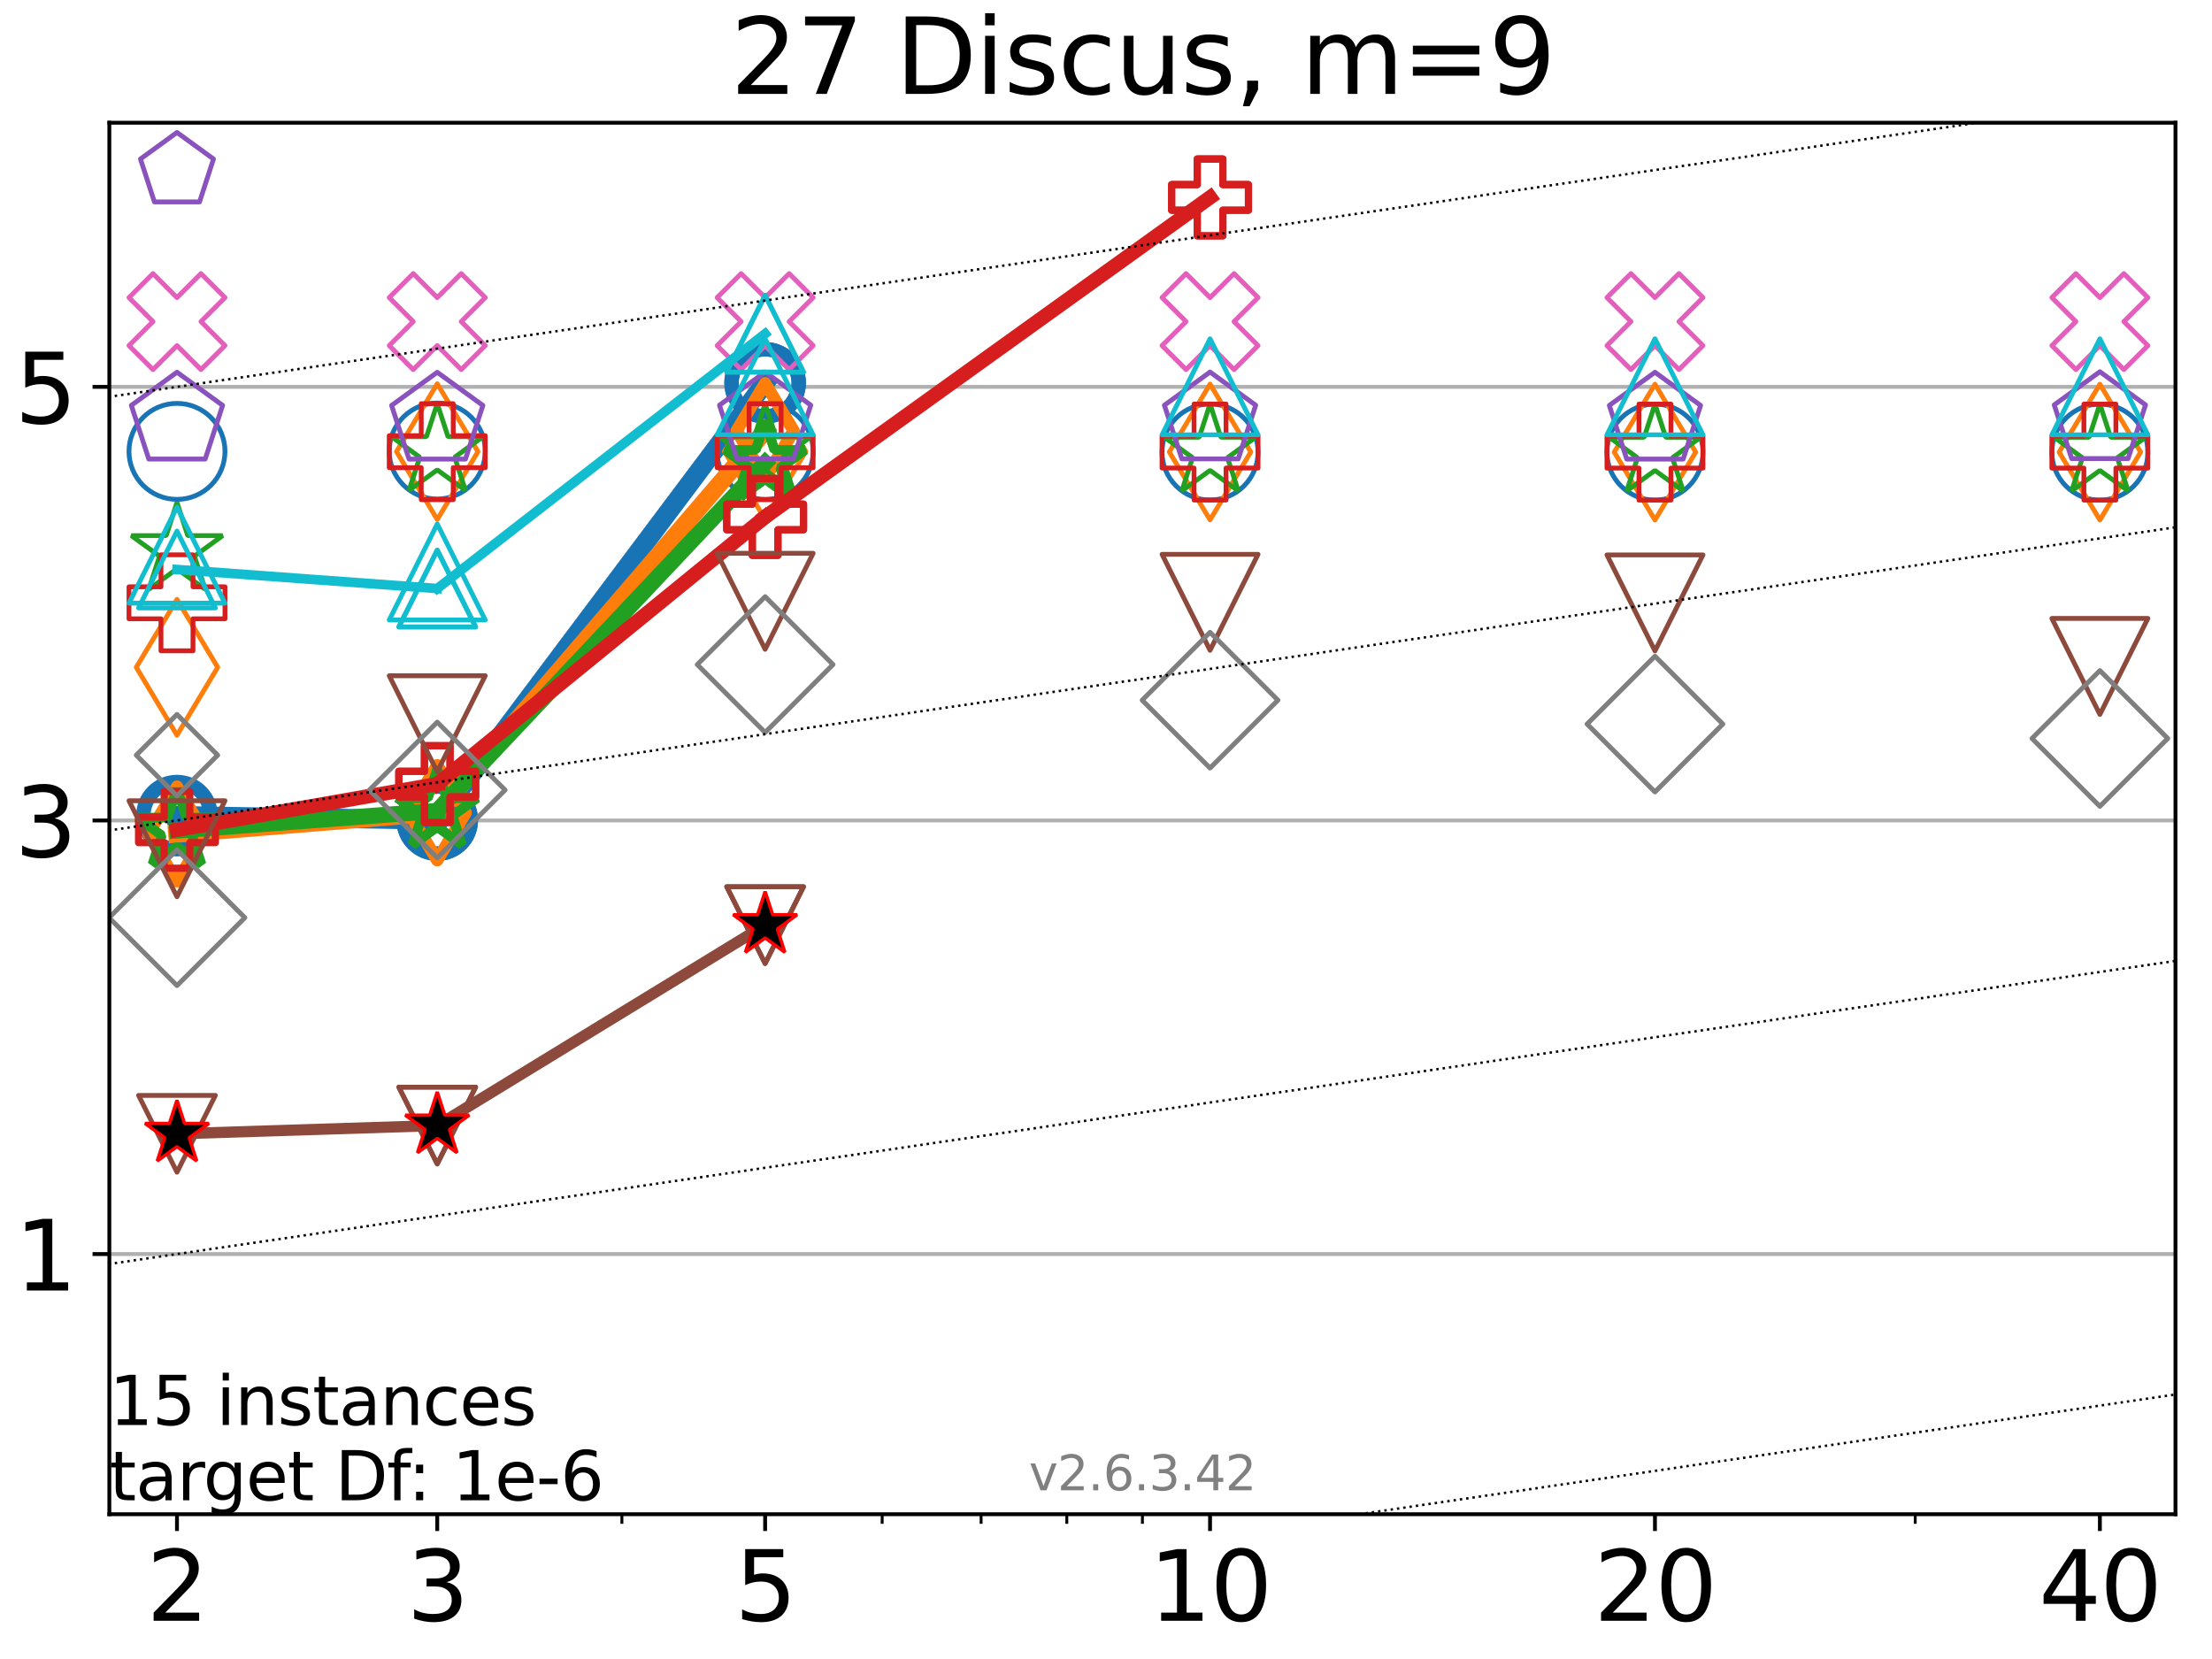 <?xml version="1.0" encoding="utf-8" standalone="no"?>
<!DOCTYPE svg PUBLIC "-//W3C//DTD SVG 1.1//EN"
  "http://www.w3.org/Graphics/SVG/1.1/DTD/svg11.dtd">
<svg xmlns:xlink="http://www.w3.org/1999/xlink" width="460.8pt" height="345.6pt" viewBox="0 0 460.8 345.6" xmlns="http://www.w3.org/2000/svg" version="1.1">
 <defs>
  <style type="text/css">*{stroke-linejoin: round; stroke-linecap: butt}</style>
 </defs>
 <g id="figure_1">
  <g id="patch_1">
   <path d="M 0 345.6 
L 460.8 345.6 
L 460.8 0 
L 0 0 
z
" style="fill: #ffffff"/>
  </g>
  <g id="axes_1">
   <g id="patch_2">
    <path d="M 22.78 315.44 
L 453.192 315.44 
L 453.192 25.56 
L 22.78 25.56 
z
" style="fill: #ffffff"/>
   </g>
   <g id="matplotlib.axis_1">
    <g id="xtick_1">
     <g id="line2d_1">
      <defs>
       <path id="m6f560fe3b2" d="M 0 0 
L 0 3.5 
" style="stroke: #000000; stroke-width: 0.8"/>
      </defs>
      <g>
       <use xlink:href="#m6f560fe3b2" x="36.868" y="315.44" style="stroke: #000000; stroke-width: 0.8"/>
      </g>
     </g>
     <g id="text_1">
      <!-- 2 -->
      <g transform="translate(30.506 337.637)scale(0.2 -0.2)">
       <defs>
        <path id="DejaVuSans-32" d="M 1228 531 
L 3431 531 
L 3431 0 
L 469 0 
L 469 531 
Q 828 903 1448 1529 
Q 2069 2156 2228 2338 
Q 2531 2678 2651 2914 
Q 2772 3150 2772 3378 
Q 2772 3750 2511 3984 
Q 2250 4219 1831 4219 
Q 1534 4219 1204 4116 
Q 875 4013 500 3803 
L 500 4441 
Q 881 4594 1212 4672 
Q 1544 4750 1819 4750 
Q 2544 4750 2975 4387 
Q 3406 4025 3406 3419 
Q 3406 3131 3298 2873 
Q 3191 2616 2906 2266 
Q 2828 2175 2409 1742 
Q 1991 1309 1228 531 
z
" transform="scale(0.016)"/>
       </defs>
       <use xlink:href="#DejaVuSans-32"/>
      </g>
     </g>
    </g>
    <g id="xtick_2">
     <g id="line2d_2">
      <g>
       <use xlink:href="#m6f560fe3b2" x="91.085" y="315.44" style="stroke: #000000; stroke-width: 0.8"/>
      </g>
     </g>
     <g id="text_2">
      <!-- 3 -->
      <g transform="translate(84.723 337.637)scale(0.2 -0.2)">
       <defs>
        <path id="DejaVuSans-33" d="M 2597 2516 
Q 3050 2419 3304 2112 
Q 3559 1806 3559 1356 
Q 3559 666 3084 287 
Q 2609 -91 1734 -91 
Q 1441 -91 1130 -33 
Q 819 25 488 141 
L 488 750 
Q 750 597 1062 519 
Q 1375 441 1716 441 
Q 2309 441 2620 675 
Q 2931 909 2931 1356 
Q 2931 1769 2642 2001 
Q 2353 2234 1838 2234 
L 1294 2234 
L 1294 2753 
L 1863 2753 
Q 2328 2753 2575 2939 
Q 2822 3125 2822 3475 
Q 2822 3834 2567 4026 
Q 2313 4219 1838 4219 
Q 1578 4219 1281 4162 
Q 984 4106 628 3988 
L 628 4550 
Q 988 4650 1302 4700 
Q 1616 4750 1894 4750 
Q 2613 4750 3031 4423 
Q 3450 4097 3450 3541 
Q 3450 3153 3228 2886 
Q 3006 2619 2597 2516 
z
" transform="scale(0.016)"/>
       </defs>
       <use xlink:href="#DejaVuSans-33"/>
      </g>
     </g>
    </g>
    <g id="xtick_3">
     <g id="line2d_3">
      <g>
       <use xlink:href="#m6f560fe3b2" x="159.39" y="315.44" style="stroke: #000000; stroke-width: 0.8"/>
      </g>
     </g>
     <g id="text_3">
      <!-- 5 -->
      <g transform="translate(153.028 337.637)scale(0.2 -0.2)">
       <defs>
        <path id="DejaVuSans-35" d="M 691 4666 
L 3169 4666 
L 3169 4134 
L 1269 4134 
L 1269 2991 
Q 1406 3038 1543 3061 
Q 1681 3084 1819 3084 
Q 2600 3084 3056 2656 
Q 3513 2228 3513 1497 
Q 3513 744 3044 326 
Q 2575 -91 1722 -91 
Q 1428 -91 1123 -41 
Q 819 9 494 109 
L 494 744 
Q 775 591 1075 516 
Q 1375 441 1709 441 
Q 2250 441 2565 725 
Q 2881 1009 2881 1497 
Q 2881 1984 2565 2268 
Q 2250 2553 1709 2553 
Q 1456 2553 1204 2497 
Q 953 2441 691 2322 
L 691 4666 
z
" transform="scale(0.016)"/>
       </defs>
       <use xlink:href="#DejaVuSans-35"/>
      </g>
     </g>
    </g>
    <g id="xtick_4">
     <g id="line2d_4">
      <g>
       <use xlink:href="#m6f560fe3b2" x="252.074" y="315.44" style="stroke: #000000; stroke-width: 0.8"/>
      </g>
     </g>
     <g id="text_4">
      <!-- 10 -->
      <g transform="translate(239.349 337.637)scale(0.2 -0.2)">
       <defs>
        <path id="DejaVuSans-31" d="M 794 531 
L 1825 531 
L 1825 4091 
L 703 3866 
L 703 4441 
L 1819 4666 
L 2450 4666 
L 2450 531 
L 3481 531 
L 3481 0 
L 794 0 
L 794 531 
z
" transform="scale(0.016)"/>
        <path id="DejaVuSans-30" d="M 2034 4250 
Q 1547 4250 1301 3770 
Q 1056 3291 1056 2328 
Q 1056 1369 1301 889 
Q 1547 409 2034 409 
Q 2525 409 2770 889 
Q 3016 1369 3016 2328 
Q 3016 3291 2770 3770 
Q 2525 4250 2034 4250 
z
M 2034 4750 
Q 2819 4750 3233 4129 
Q 3647 3509 3647 2328 
Q 3647 1150 3233 529 
Q 2819 -91 2034 -91 
Q 1250 -91 836 529 
Q 422 1150 422 2328 
Q 422 3509 836 4129 
Q 1250 4750 2034 4750 
z
" transform="scale(0.016)"/>
       </defs>
       <use xlink:href="#DejaVuSans-31"/>
       <use xlink:href="#DejaVuSans-30" x="63.623"/>
      </g>
     </g>
    </g>
    <g id="xtick_5">
     <g id="line2d_5">
      <g>
       <use xlink:href="#m6f560fe3b2" x="344.758" y="315.44" style="stroke: #000000; stroke-width: 0.8"/>
      </g>
     </g>
     <g id="text_5">
      <!-- 20 -->
      <g transform="translate(332.033 337.637)scale(0.2 -0.2)">
       <use xlink:href="#DejaVuSans-32"/>
       <use xlink:href="#DejaVuSans-30" x="63.623"/>
      </g>
     </g>
    </g>
    <g id="xtick_6">
     <g id="line2d_6">
      <g>
       <use xlink:href="#m6f560fe3b2" x="437.443" y="315.44" style="stroke: #000000; stroke-width: 0.8"/>
      </g>
     </g>
     <g id="text_6">
      <!-- 40 -->
      <g transform="translate(424.718 337.637)scale(0.2 -0.2)">
       <defs>
        <path id="DejaVuSans-34" d="M 2419 4116 
L 825 1625 
L 2419 1625 
L 2419 4116 
z
M 2253 4666 
L 3047 4666 
L 3047 1625 
L 3713 1625 
L 3713 1100 
L 3047 1100 
L 3047 0 
L 2419 0 
L 2419 1100 
L 313 1100 
L 313 1709 
L 2253 4666 
z
" transform="scale(0.016)"/>
       </defs>
       <use xlink:href="#DejaVuSans-34"/>
       <use xlink:href="#DejaVuSans-30" x="63.623"/>
      </g>
     </g>
    </g>
    <g id="xtick_7">
     <g id="line2d_7">
      <defs>
       <path id="m6487027818" d="M 0 0 
L 0 2 
" style="stroke: #000000; stroke-width: 0.6"/>
      </defs>
      <g>
       <use xlink:href="#m6487027818" x="129.552" y="315.44" style="stroke: #000000; stroke-width: 0.6"/>
      </g>
     </g>
    </g>
    <g id="xtick_8">
     <g id="line2d_8">
      <g>
       <use xlink:href="#m6487027818" x="183.769" y="315.44" style="stroke: #000000; stroke-width: 0.6"/>
      </g>
     </g>
    </g>
    <g id="xtick_9">
     <g id="line2d_9">
      <g>
       <use xlink:href="#m6487027818" x="204.381" y="315.44" style="stroke: #000000; stroke-width: 0.6"/>
      </g>
     </g>
    </g>
    <g id="xtick_10">
     <g id="line2d_10">
      <g>
       <use xlink:href="#m6487027818" x="222.237" y="315.44" style="stroke: #000000; stroke-width: 0.6"/>
      </g>
     </g>
    </g>
    <g id="xtick_11">
     <g id="line2d_11">
      <g>
       <use xlink:href="#m6487027818" x="237.986" y="315.44" style="stroke: #000000; stroke-width: 0.6"/>
      </g>
     </g>
    </g>
    <g id="xtick_12">
     <g id="line2d_12">
      <g>
       <use xlink:href="#m6487027818" x="398.975" y="315.44" style="stroke: #000000; stroke-width: 0.6"/>
      </g>
     </g>
    </g>
   </g>
   <g id="matplotlib.axis_2">
    <g id="ytick_1">
     <g id="line2d_13">
      <path d="M 22.78 261.243 
L 453.192 261.243 
" clip-path="url(#p441162e0fd)" style="fill: none; stroke: #b0b0b0; stroke-width: 0.8; stroke-linecap: square"/>
     </g>
     <g id="line2d_14">
      <defs>
       <path id="m9078c9162c" d="M 0 0 
L -3.5 0 
" style="stroke: #000000; stroke-width: 0.8"/>
      </defs>
      <g>
       <use xlink:href="#m9078c9162c" x="22.78" y="261.243" style="stroke: #000000; stroke-width: 0.8"/>
      </g>
     </g>
     <g id="text_7">
      <!-- 1 -->
      <g transform="translate(3.055 268.842)scale(0.2 -0.2)">
       <use xlink:href="#DejaVuSans-31"/>
      </g>
     </g>
    </g>
    <g id="ytick_2">
     <g id="line2d_15">
      <path d="M 22.78 170.915 
L 453.192 170.915 
" clip-path="url(#p441162e0fd)" style="fill: none; stroke: #b0b0b0; stroke-width: 0.8; stroke-linecap: square"/>
     </g>
     <g id="line2d_16">
      <g>
       <use xlink:href="#m9078c9162c" x="22.78" y="170.915" style="stroke: #000000; stroke-width: 0.8"/>
      </g>
     </g>
     <g id="text_8">
      <!-- 3 -->
      <g transform="translate(3.055 178.514)scale(0.2 -0.2)">
       <use xlink:href="#DejaVuSans-33"/>
      </g>
     </g>
    </g>
    <g id="ytick_3">
     <g id="line2d_17">
      <path d="M 22.78 80.587 
L 453.192 80.587 
" clip-path="url(#p441162e0fd)" style="fill: none; stroke: #b0b0b0; stroke-width: 0.8; stroke-linecap: square"/>
     </g>
     <g id="line2d_18">
      <g>
       <use xlink:href="#m9078c9162c" x="22.78" y="80.587" style="stroke: #000000; stroke-width: 0.8"/>
      </g>
     </g>
     <g id="text_9">
      <!-- 5 -->
      <g transform="translate(3.055 88.186)scale(0.2 -0.2)">
       <use xlink:href="#DejaVuSans-35"/>
      </g>
     </g>
    </g>
   </g>
   <g id="line2d_19">
    <path d="M 36.868 169.907 
L 91.085 170.841 
" clip-path="url(#p441162e0fd)" style="fill: none; stroke: #1874b4; stroke-width: 4; stroke-linecap: square"/>
    <defs>
     <path id="m004bf66e68" d="M 0 7 
C 1.856 7 3.637 6.262 4.95 4.95 
C 6.262 3.637 7 1.856 7 0 
C 7 -1.856 6.262 -3.637 4.95 -4.95 
C 3.637 -6.262 1.856 -7 0 -7 
C -1.856 -7 -3.637 -6.262 -4.95 -4.95 
C -6.262 -3.637 -7 -1.856 -7 0 
C -7 1.856 -6.262 3.637 -4.95 4.95 
C -3.637 6.262 -1.856 7 0 7 
z
" style="stroke: #1874b4; stroke-width: 3"/>
    </defs>
    <g clip-path="url(#p441162e0fd)">
     <use xlink:href="#m004bf66e68" x="36.868" y="169.907" style="fill-opacity: 0; stroke: #1874b4; stroke-width: 3"/>
     <use xlink:href="#m004bf66e68" x="91.085" y="170.841" style="fill-opacity: 0; stroke: #1874b4; stroke-width: 3"/>
    </g>
   </g>
   <g id="line2d_20">
    <path d="M 91.085 170.841 
L 159.39 79.753 
" clip-path="url(#p441162e0fd)" style="fill: none; stroke: #1874b4; stroke-width: 4; stroke-linecap: square"/>
    <g clip-path="url(#p441162e0fd)">
     <use xlink:href="#m004bf66e68" x="91.085" y="170.841" style="fill-opacity: 0; stroke: #1874b4; stroke-width: 3"/>
     <use xlink:href="#m004bf66e68" x="159.39" y="79.753" style="fill-opacity: 0; stroke: #1874b4; stroke-width: 3"/>
    </g>
   </g>
   <g id="line2d_21">
    <path d="M 159.39 79.753 
" clip-path="url(#p441162e0fd)" style="fill: none; stroke: #1874b4; stroke-width: 4; stroke-linecap: square"/>
    <g clip-path="url(#p441162e0fd)">
     <use xlink:href="#m004bf66e68" x="159.39" y="79.753" style="fill-opacity: 0; stroke: #1874b4; stroke-width: 3"/>
    </g>
   </g>
   <g id="line2d_22"/>
   <g id="line2d_23">
    <defs>
     <path id="mff388b3935" d="M 0 10 
C 2.652 10 5.196 8.946 7.071 7.071 
C 8.946 5.196 10 2.652 10 0 
C 10 -2.652 8.946 -5.196 7.071 -7.071 
C 5.196 -8.946 2.652 -10 0 -10 
C -2.652 -10 -5.196 -8.946 -7.071 -7.071 
C -8.946 -5.196 -10 -2.652 -10 0 
C -10 2.652 -8.946 5.196 -7.071 7.071 
C -5.196 8.946 -2.652 10 0 10 
z
" style="stroke: #1874b4"/>
    </defs>
    <g clip-path="url(#p441162e0fd)">
     <use xlink:href="#mff388b3935" x="36.868" y="94.031" style="fill-opacity: 0; stroke: #1874b4"/>
     <use xlink:href="#mff388b3935" x="91.085" y="93.956" style="fill-opacity: 0; stroke: #1874b4"/>
     <use xlink:href="#mff388b3935" x="159.39" y="94.028" style="fill-opacity: 0; stroke: #1874b4"/>
     <use xlink:href="#mff388b3935" x="252.074" y="94.161" style="fill-opacity: 0; stroke: #1874b4"/>
     <use xlink:href="#mff388b3935" x="344.758" y="94.182" style="fill-opacity: 0; stroke: #1874b4"/>
     <use xlink:href="#mff388b3935" x="437.443" y="94.183" style="fill-opacity: 0; stroke: #1874b4"/>
    </g>
   </g>
   <g id="line2d_24">
    <path d="M 36.868 173.727 
L 91.085 169.305 
" clip-path="url(#p441162e0fd)" style="fill: none; stroke: #ff7d0b; stroke-width: 3.667; stroke-linecap: square"/>
    <defs>
     <path id="m626fa2a877" d="M 0 9.899 
L 5.94 0 
L 0 -9.899 
L -5.94 0 
z
" style="stroke: #ff7d0b; stroke-width: 2.5; stroke-linejoin: miter"/>
    </defs>
    <g clip-path="url(#p441162e0fd)">
     <use xlink:href="#m626fa2a877" x="36.868" y="173.727" style="fill-opacity: 0; stroke: #ff7d0b; stroke-width: 2.5; stroke-linejoin: miter"/>
     <use xlink:href="#m626fa2a877" x="91.085" y="169.305" style="fill-opacity: 0; stroke: #ff7d0b; stroke-width: 2.5; stroke-linejoin: miter"/>
    </g>
   </g>
   <g id="line2d_25">
    <path d="M 91.085 169.305 
L 159.39 89.743 
" clip-path="url(#p441162e0fd)" style="fill: none; stroke: #ff7d0b; stroke-width: 3.667; stroke-linecap: square"/>
    <g clip-path="url(#p441162e0fd)">
     <use xlink:href="#m626fa2a877" x="91.085" y="169.305" style="fill-opacity: 0; stroke: #ff7d0b; stroke-width: 2.5; stroke-linejoin: miter"/>
     <use xlink:href="#m626fa2a877" x="159.39" y="89.743" style="fill-opacity: 0; stroke: #ff7d0b; stroke-width: 2.5; stroke-linejoin: miter"/>
    </g>
   </g>
   <g id="line2d_26">
    <path d="M 159.39 89.743 
" clip-path="url(#p441162e0fd)" style="fill: none; stroke: #ff7d0b; stroke-width: 3.667; stroke-linecap: square"/>
    <g clip-path="url(#p441162e0fd)">
     <use xlink:href="#m626fa2a877" x="159.39" y="89.743" style="fill-opacity: 0; stroke: #ff7d0b; stroke-width: 2.5; stroke-linejoin: miter"/>
    </g>
   </g>
   <g id="line2d_27"/>
   <g id="line2d_28">
    <defs>
     <path id="me55c30e526" d="M 0 14.142 
L 8.485 0 
L 0 -14.142 
L -8.485 0 
z
" style="stroke: #ff7d0b; stroke-linejoin: miter"/>
    </defs>
    <g clip-path="url(#p441162e0fd)">
     <use xlink:href="#me55c30e526" x="36.868" y="139.014" style="fill-opacity: 0; stroke: #ff7d0b; stroke-linejoin: miter"/>
     <use xlink:href="#me55c30e526" x="91.085" y="94.083" style="fill-opacity: 0; stroke: #ff7d0b; stroke-linejoin: miter"/>
     <use xlink:href="#me55c30e526" x="159.39" y="94.036" style="fill-opacity: 0; stroke: #ff7d0b; stroke-linejoin: miter"/>
     <use xlink:href="#me55c30e526" x="252.074" y="94.16" style="fill-opacity: 0; stroke: #ff7d0b; stroke-linejoin: miter"/>
     <use xlink:href="#me55c30e526" x="344.758" y="94.182" style="fill-opacity: 0; stroke: #ff7d0b; stroke-linejoin: miter"/>
     <use xlink:href="#me55c30e526" x="437.443" y="94.183" style="fill-opacity: 0; stroke: #ff7d0b; stroke-linejoin: miter"/>
    </g>
   </g>
   <g id="line2d_29">
    <path d="M 36.868 173.009 
L 91.085 168.925 
" clip-path="url(#p441162e0fd)" style="fill: none; stroke: #22a022; stroke-width: 3.333; stroke-linecap: square"/>
    <defs>
     <path id="mef6b155238" d="M 0 -8.7 
L -1.953 -2.688 
L -8.274 -2.688 
L -3.16 1.027 
L -5.114 7.038 
L -0 3.323 
L 5.114 7.038 
L 3.16 1.027 
L 8.274 -2.688 
L 1.953 -2.688 
z
" style="stroke: #22a022; stroke-width: 2; stroke-linejoin: bevel"/>
    </defs>
    <g clip-path="url(#p441162e0fd)">
     <use xlink:href="#mef6b155238" x="36.868" y="173.009" style="fill-opacity: 0; stroke: #22a022; stroke-width: 2; stroke-linejoin: bevel"/>
     <use xlink:href="#mef6b155238" x="91.085" y="168.925" style="fill-opacity: 0; stroke: #22a022; stroke-width: 2; stroke-linejoin: bevel"/>
    </g>
   </g>
   <g id="line2d_30">
    <path d="M 91.085 168.925 
L 159.39 96.44 
" clip-path="url(#p441162e0fd)" style="fill: none; stroke: #22a022; stroke-width: 3.333; stroke-linecap: square"/>
    <g clip-path="url(#p441162e0fd)">
     <use xlink:href="#mef6b155238" x="91.085" y="168.925" style="fill-opacity: 0; stroke: #22a022; stroke-width: 2; stroke-linejoin: bevel"/>
     <use xlink:href="#mef6b155238" x="159.39" y="96.44" style="fill-opacity: 0; stroke: #22a022; stroke-width: 2; stroke-linejoin: bevel"/>
    </g>
   </g>
   <g id="line2d_31">
    <path d="M 159.39 96.44 
" clip-path="url(#p441162e0fd)" style="fill: none; stroke: #22a022; stroke-width: 3.333; stroke-linecap: square"/>
    <g clip-path="url(#p441162e0fd)">
     <use xlink:href="#mef6b155238" x="159.39" y="96.44" style="fill-opacity: 0; stroke: #22a022; stroke-width: 2; stroke-linejoin: bevel"/>
    </g>
   </g>
   <g id="line2d_32"/>
   <g id="line2d_33">
    <defs>
     <path id="m30d2e5ca6b" d="M 0 -10 
L -2.245 -3.09 
L -9.511 -3.09 
L -3.633 1.18 
L -5.878 8.09 
L -0 3.82 
L 5.878 8.09 
L 3.633 1.18 
L 9.511 -3.09 
L 2.245 -3.09 
z
" style="stroke: #22a022; stroke-linejoin: bevel"/>
    </defs>
    <g clip-path="url(#p441162e0fd)">
     <use xlink:href="#m30d2e5ca6b" x="36.868" y="114.672" style="fill-opacity: 0; stroke: #22a022; stroke-linejoin: bevel"/>
     <use xlink:href="#m30d2e5ca6b" x="91.085" y="94.068" style="fill-opacity: 0; stroke: #22a022; stroke-linejoin: bevel"/>
     <use xlink:href="#m30d2e5ca6b" x="159.39" y="94.094" style="fill-opacity: 0; stroke: #22a022; stroke-linejoin: bevel"/>
     <use xlink:href="#m30d2e5ca6b" x="252.074" y="94.169" style="fill-opacity: 0; stroke: #22a022; stroke-linejoin: bevel"/>
     <use xlink:href="#m30d2e5ca6b" x="344.758" y="94.182" style="fill-opacity: 0; stroke: #22a022; stroke-linejoin: bevel"/>
     <use xlink:href="#m30d2e5ca6b" x="437.443" y="94.183" style="fill-opacity: 0; stroke: #22a022; stroke-linejoin: bevel"/>
    </g>
   </g>
   <g id="line2d_34">
    <path d="M 36.868 172.871 
L 91.085 163.346 
" clip-path="url(#p441162e0fd)" style="fill: none; stroke: #d61e1f; stroke-width: 3; stroke-linecap: square"/>
    <defs>
     <path id="m2abb23688b" d="M -2.667 8 
L 2.667 8 
L 2.667 2.667 
L 8 2.667 
L 8 -2.667 
L 2.667 -2.667 
L 2.667 -8 
L -2.667 -8 
L -2.667 -2.667 
L -8 -2.667 
L -8 2.667 
L -2.667 2.667 
z
" style="stroke: #d61e1f; stroke-width: 1.5; stroke-linejoin: miter"/>
    </defs>
    <g clip-path="url(#p441162e0fd)">
     <use xlink:href="#m2abb23688b" x="36.868" y="172.871" style="fill-opacity: 0; stroke: #d61e1f; stroke-width: 1.5; stroke-linejoin: miter"/>
     <use xlink:href="#m2abb23688b" x="91.085" y="163.346" style="fill-opacity: 0; stroke: #d61e1f; stroke-width: 1.5; stroke-linejoin: miter"/>
    </g>
   </g>
   <g id="line2d_35">
    <path d="M 91.085 163.346 
L 159.39 107.687 
" clip-path="url(#p441162e0fd)" style="fill: none; stroke: #d61e1f; stroke-width: 3; stroke-linecap: square"/>
    <g clip-path="url(#p441162e0fd)">
     <use xlink:href="#m2abb23688b" x="91.085" y="163.346" style="fill-opacity: 0; stroke: #d61e1f; stroke-width: 1.5; stroke-linejoin: miter"/>
     <use xlink:href="#m2abb23688b" x="159.39" y="107.687" style="fill-opacity: 0; stroke: #d61e1f; stroke-width: 1.5; stroke-linejoin: miter"/>
    </g>
   </g>
   <g id="line2d_36">
    <path d="M 159.39 107.687 
L 252.074 41.123 
" clip-path="url(#p441162e0fd)" style="fill: none; stroke: #d61e1f; stroke-width: 3; stroke-linecap: square"/>
    <g clip-path="url(#p441162e0fd)">
     <use xlink:href="#m2abb23688b" x="159.39" y="107.687" style="fill-opacity: 0; stroke: #d61e1f; stroke-width: 1.5; stroke-linejoin: miter"/>
     <use xlink:href="#m2abb23688b" x="252.074" y="41.123" style="fill-opacity: 0; stroke: #d61e1f; stroke-width: 1.5; stroke-linejoin: miter"/>
    </g>
   </g>
   <g id="line2d_37">
    <path d="M 252.074 41.123 
" clip-path="url(#p441162e0fd)" style="fill: none; stroke: #d61e1f; stroke-width: 3; stroke-linecap: square"/>
    <g clip-path="url(#p441162e0fd)">
     <use xlink:href="#m2abb23688b" x="252.074" y="41.123" style="fill-opacity: 0; stroke: #d61e1f; stroke-width: 1.5; stroke-linejoin: miter"/>
    </g>
   </g>
   <g id="line2d_38"/>
   <g id="line2d_39">
    <defs>
     <path id="m78babfb2d2" d="M -3.333 10 
L 3.333 10 
L 3.333 3.333 
L 10 3.333 
L 10 -3.333 
L 3.333 -3.333 
L 3.333 -10 
L -3.333 -10 
L -3.333 -3.333 
L -10 -3.333 
L -10 3.333 
L -3.333 3.333 
z
" style="stroke: #d61e1f; stroke-linejoin: miter"/>
    </defs>
    <g clip-path="url(#p441162e0fd)">
     <use xlink:href="#m78babfb2d2" x="36.868" y="125.575" style="fill-opacity: 0; stroke: #d61e1f; stroke-linejoin: miter"/>
     <use xlink:href="#m78babfb2d2" x="91.085" y="94.092" style="fill-opacity: 0; stroke: #d61e1f; stroke-linejoin: miter"/>
     <use xlink:href="#m78babfb2d2" x="159.39" y="94.099" style="fill-opacity: 0; stroke: #d61e1f; stroke-linejoin: miter"/>
     <use xlink:href="#m78babfb2d2" x="252.074" y="94.17" style="fill-opacity: 0; stroke: #d61e1f; stroke-linejoin: miter"/>
     <use xlink:href="#m78babfb2d2" x="344.758" y="94.182" style="fill-opacity: 0; stroke: #d61e1f; stroke-linejoin: miter"/>
     <use xlink:href="#m78babfb2d2" x="437.443" y="94.183" style="fill-opacity: 0; stroke: #d61e1f; stroke-linejoin: miter"/>
    </g>
   </g>
   <g id="line2d_40">
    <path d="M 36.868 35.59 
" clip-path="url(#p441162e0fd)" style="fill: none; stroke: #8a52bd; stroke-width: 2.667; stroke-linecap: square"/>
    <defs>
     <path id="m2cdbdce96b" d="M 0 -8 
L -7.608 -2.472 
L -4.702 6.472 
L 4.702 6.472 
L 7.608 -2.472 
z
" style="stroke: #8a52bd; stroke-linejoin: miter"/>
    </defs>
    <g clip-path="url(#p441162e0fd)">
     <use xlink:href="#m2cdbdce96b" x="36.868" y="35.59" style="fill-opacity: 0; stroke: #8a52bd; stroke-linejoin: miter"/>
    </g>
   </g>
   <g id="line2d_41"/>
   <g id="line2d_42">
    <defs>
     <path id="m3045963842" d="M 0 -10 
L -9.511 -3.09 
L -5.878 8.09 
L 5.878 8.09 
L 9.511 -3.09 
z
" style="stroke: #8a52bd; stroke-linejoin: miter"/>
    </defs>
    <g clip-path="url(#p441162e0fd)">
     <use xlink:href="#m3045963842" x="36.868" y="87.537" style="fill-opacity: 0; stroke: #8a52bd; stroke-linejoin: miter"/>
     <use xlink:href="#m3045963842" x="91.085" y="87.549" style="fill-opacity: 0; stroke: #8a52bd; stroke-linejoin: miter"/>
     <use xlink:href="#m3045963842" x="159.39" y="87.495" style="fill-opacity: 0; stroke: #8a52bd; stroke-linejoin: miter"/>
     <use xlink:href="#m3045963842" x="252.074" y="87.501" style="fill-opacity: 0; stroke: #8a52bd; stroke-linejoin: miter"/>
     <use xlink:href="#m3045963842" x="344.758" y="87.547" style="fill-opacity: 0; stroke: #8a52bd; stroke-linejoin: miter"/>
     <use xlink:href="#m3045963842" x="437.443" y="87.437" style="fill-opacity: 0; stroke: #8a52bd; stroke-linejoin: miter"/>
    </g>
   </g>
   <g id="line2d_43">
    <path d="M 36.868 236.191 
L 91.085 234.47 
" clip-path="url(#p441162e0fd)" style="fill: none; stroke: #8c493c; stroke-width: 2.333; stroke-linecap: square"/>
    <defs>
     <path id="md1739cf7ae" d="M -0 8 
L 8 -8 
L -8 -8 
z
" style="stroke: #8c493c; stroke-linejoin: miter"/>
    </defs>
    <g clip-path="url(#p441162e0fd)">
     <use xlink:href="#md1739cf7ae" x="36.868" y="236.191" style="fill-opacity: 0; stroke: #8c493c; stroke-linejoin: miter"/>
     <use xlink:href="#md1739cf7ae" x="91.085" y="234.47" style="fill-opacity: 0; stroke: #8c493c; stroke-linejoin: miter"/>
    </g>
   </g>
   <g id="line2d_44">
    <path d="M 91.085 234.47 
L 159.39 192.717 
" clip-path="url(#p441162e0fd)" style="fill: none; stroke: #8c493c; stroke-width: 2.333; stroke-linecap: square"/>
    <g clip-path="url(#p441162e0fd)">
     <use xlink:href="#md1739cf7ae" x="91.085" y="234.47" style="fill-opacity: 0; stroke: #8c493c; stroke-linejoin: miter"/>
     <use xlink:href="#md1739cf7ae" x="159.39" y="192.717" style="fill-opacity: 0; stroke: #8c493c; stroke-linejoin: miter"/>
    </g>
   </g>
   <g id="line2d_45">
    <path d="M 159.39 192.717 
" clip-path="url(#p441162e0fd)" style="fill: none; stroke: #8c493c; stroke-width: 2.333; stroke-linecap: square"/>
    <g clip-path="url(#p441162e0fd)">
     <use xlink:href="#md1739cf7ae" x="159.39" y="192.717" style="fill-opacity: 0; stroke: #8c493c; stroke-linejoin: miter"/>
    </g>
   </g>
   <g id="line2d_46"/>
   <g id="line2d_47">
    <defs>
     <path id="mb85694a002" d="M -0 10 
L 10 -10 
L -10 -10 
z
" style="stroke: #8c493c; stroke-linejoin: miter"/>
    </defs>
    <g clip-path="url(#p441162e0fd)">
     <use xlink:href="#mb85694a002" x="36.868" y="176.808" style="fill-opacity: 0; stroke: #8c493c; stroke-linejoin: miter"/>
     <use xlink:href="#mb85694a002" x="91.085" y="150.771" style="fill-opacity: 0; stroke: #8c493c; stroke-linejoin: miter"/>
     <use xlink:href="#mb85694a002" x="159.39" y="125.261" style="fill-opacity: 0; stroke: #8c493c; stroke-linejoin: miter"/>
     <use xlink:href="#mb85694a002" x="252.074" y="125.474" style="fill-opacity: 0; stroke: #8c493c; stroke-linejoin: miter"/>
     <use xlink:href="#mb85694a002" x="344.758" y="125.599" style="fill-opacity: 0; stroke: #8c493c; stroke-linejoin: miter"/>
     <use xlink:href="#mb85694a002" x="437.443" y="138.829" style="fill-opacity: 0; stroke: #8c493c; stroke-linejoin: miter"/>
    </g>
   </g>
   <g id="line2d_48"/>
   <g id="line2d_49">
    <defs>
     <path id="m303c5c51b6" d="M -5 10 
L 0 5 
L 5 10 
L 10 5 
L 5 0 
L 10 -5 
L 5 -10 
L 0 -5 
L -5 -10 
L -10 -5 
L -5 0 
L -10 5 
z
" style="stroke: #e35fbb; stroke-linejoin: miter"/>
    </defs>
    <g clip-path="url(#p441162e0fd)">
     <use xlink:href="#m303c5c51b6" x="36.868" y="66.992" style="fill-opacity: 0; stroke: #e35fbb; stroke-linejoin: miter"/>
     <use xlink:href="#m303c5c51b6" x="91.085" y="66.992" style="fill-opacity: 0; stroke: #e35fbb; stroke-linejoin: miter"/>
     <use xlink:href="#m303c5c51b6" x="159.39" y="66.992" style="fill-opacity: 0; stroke: #e35fbb; stroke-linejoin: miter"/>
     <use xlink:href="#m303c5c51b6" x="252.074" y="66.992" style="fill-opacity: 0; stroke: #e35fbb; stroke-linejoin: miter"/>
     <use xlink:href="#m303c5c51b6" x="344.758" y="66.992" style="fill-opacity: 0; stroke: #e35fbb; stroke-linejoin: miter"/>
     <use xlink:href="#m303c5c51b6" x="437.443" y="66.992" style="fill-opacity: 0; stroke: #e35fbb; stroke-linejoin: miter"/>
    </g>
   </g>
   <g id="line2d_50">
    <path d="M 36.868 118.64 
L 91.085 122.604 
" clip-path="url(#p441162e0fd)" style="fill: none; stroke: #11bdcf; stroke-width: 2; stroke-linecap: square"/>
    <defs>
     <path id="m4816a70b2e" d="M 0 -8 
L -8 8 
L 8 8 
z
" style="stroke: #11bdcf; stroke-linejoin: miter"/>
    </defs>
    <g clip-path="url(#p441162e0fd)">
     <use xlink:href="#m4816a70b2e" x="36.868" y="118.64" style="fill-opacity: 0; stroke: #11bdcf; stroke-linejoin: miter"/>
     <use xlink:href="#m4816a70b2e" x="91.085" y="122.604" style="fill-opacity: 0; stroke: #11bdcf; stroke-linejoin: miter"/>
    </g>
   </g>
   <g id="line2d_51">
    <path d="M 91.085 122.604 
L 159.39 69.521 
" clip-path="url(#p441162e0fd)" style="fill: none; stroke: #11bdcf; stroke-width: 2; stroke-linecap: square"/>
    <g clip-path="url(#p441162e0fd)">
     <use xlink:href="#m4816a70b2e" x="91.085" y="122.604" style="fill-opacity: 0; stroke: #11bdcf; stroke-linejoin: miter"/>
     <use xlink:href="#m4816a70b2e" x="159.39" y="69.521" style="fill-opacity: 0; stroke: #11bdcf; stroke-linejoin: miter"/>
    </g>
   </g>
   <g id="line2d_52">
    <path d="M 159.39 69.521 
" clip-path="url(#p441162e0fd)" style="fill: none; stroke: #11bdcf; stroke-width: 2; stroke-linecap: square"/>
    <g clip-path="url(#p441162e0fd)">
     <use xlink:href="#m4816a70b2e" x="159.39" y="69.521" style="fill-opacity: 0; stroke: #11bdcf; stroke-linejoin: miter"/>
    </g>
   </g>
   <g id="line2d_53"/>
   <g id="line2d_54">
    <defs>
     <path id="m30cc07d956" d="M 0 -10 
L -10 10 
L 10 10 
z
" style="stroke: #11bdcf; stroke-linejoin: miter"/>
    </defs>
    <g clip-path="url(#p441162e0fd)">
     <use xlink:href="#m30cc07d956" x="36.868" y="115.646" style="fill-opacity: 0; stroke: #11bdcf; stroke-linejoin: miter"/>
     <use xlink:href="#m30cc07d956" x="91.085" y="119.153" style="fill-opacity: 0; stroke: #11bdcf; stroke-linejoin: miter"/>
     <use xlink:href="#m30cc07d956" x="159.39" y="80.585" style="fill-opacity: 0; stroke: #11bdcf; stroke-linejoin: miter"/>
     <use xlink:href="#m30cc07d956" x="252.074" y="80.583" style="fill-opacity: 0; stroke: #11bdcf; stroke-linejoin: miter"/>
     <use xlink:href="#m30cc07d956" x="344.758" y="80.578" style="fill-opacity: 0; stroke: #11bdcf; stroke-linejoin: miter"/>
     <use xlink:href="#m30cc07d956" x="437.443" y="80.584" style="fill-opacity: 0; stroke: #11bdcf; stroke-linejoin: miter"/>
    </g>
   </g>
   <g id="line2d_55">
    <path d="M 36.868 157.315 
" clip-path="url(#p441162e0fd)" style="fill: none; stroke: #7f7f7f; stroke-width: 2; stroke-linecap: square"/>
    <defs>
     <path id="m2f440dd2c3" d="M 0 8.485 
L 8.485 0 
L 0 -8.485 
L -8.485 0 
z
" style="stroke: #7f7f7f; stroke-linejoin: miter"/>
    </defs>
    <g clip-path="url(#p441162e0fd)">
     <use xlink:href="#m2f440dd2c3" x="36.868" y="157.315" style="fill-opacity: 0; stroke: #7f7f7f; stroke-linejoin: miter"/>
    </g>
   </g>
   <g id="line2d_56"/>
   <g id="line2d_57">
    <defs>
     <path id="m2072471cf4" d="M 0 14.142 
L 14.142 0 
L 0 -14.142 
L -14.142 0 
z
" style="stroke: #7f7f7f; stroke-linejoin: miter"/>
    </defs>
    <g clip-path="url(#p441162e0fd)">
     <use xlink:href="#m2072471cf4" x="36.868" y="191.174" style="fill-opacity: 0; stroke: #7f7f7f; stroke-linejoin: miter"/>
     <use xlink:href="#m2072471cf4" x="91.085" y="164.574" style="fill-opacity: 0; stroke: #7f7f7f; stroke-linejoin: miter"/>
     <use xlink:href="#m2072471cf4" x="159.39" y="138.44" style="fill-opacity: 0; stroke: #7f7f7f; stroke-linejoin: miter"/>
     <use xlink:href="#m2072471cf4" x="252.074" y="145.86" style="fill-opacity: 0; stroke: #7f7f7f; stroke-linejoin: miter"/>
     <use xlink:href="#m2072471cf4" x="344.758" y="150.836" style="fill-opacity: 0; stroke: #7f7f7f; stroke-linejoin: miter"/>
     <use xlink:href="#m2072471cf4" x="437.443" y="153.835" style="fill-opacity: 0; stroke: #7f7f7f; stroke-linejoin: miter"/>
    </g>
   </g>
   <g id="line2d_58">
    <defs>
     <path id="m23fe02c674" d="M 0 -7 
L -1.572 -2.163 
L -6.657 -2.163 
L -2.543 0.826 
L -4.114 5.663 
L -0 2.674 
L 4.114 5.663 
L 2.543 0.826 
L 6.657 -2.163 
L 1.572 -2.163 
z
" style="stroke: #ff0000; stroke-width: 0.7; stroke-linejoin: bevel"/>
    </defs>
    <g clip-path="url(#p441162e0fd)">
     <use xlink:href="#m23fe02c674" x="36.868" y="236.191" style="stroke: #ff0000; stroke-width: 0.7; stroke-linejoin: bevel"/>
     <use xlink:href="#m23fe02c674" x="91.085" y="234.47" style="stroke: #ff0000; stroke-width: 0.7; stroke-linejoin: bevel"/>
     <use xlink:href="#m23fe02c674" x="159.39" y="192.717" style="stroke: #ff0000; stroke-width: 0.7; stroke-linejoin: bevel"/>
    </g>
   </g>
   <g id="line2d_59">
    <path d="M 70.758 346.6 
L 461.8 289.239 
" clip-path="url(#p441162e0fd)" style="fill: none; stroke-dasharray: 0.5,0.825; stroke-dashoffset: 0; stroke: #000000; stroke-width: 0.5"/>
   </g>
   <g id="line2d_60">
    <path d="M -1 266.798 
L 461.8 198.911 
" clip-path="url(#p441162e0fd)" style="fill: none; stroke-dasharray: 0.5,0.825; stroke-dashoffset: 0; stroke: #000000; stroke-width: 0.5"/>
   </g>
   <g id="line2d_61">
    <path d="M -1 176.47 
L 461.8 108.583 
" clip-path="url(#p441162e0fd)" style="fill: none; stroke-dasharray: 0.5,0.825; stroke-dashoffset: 0; stroke: #000000; stroke-width: 0.5"/>
   </g>
   <g id="line2d_62">
    <path d="M -1 86.142 
L 461.8 18.255 
" clip-path="url(#p441162e0fd)" style="fill: none; stroke-dasharray: 0.5,0.825; stroke-dashoffset: 0; stroke: #000000; stroke-width: 0.5"/>
   </g>
   <g id="line2d_63">
    <path clip-path="url(#p441162e0fd)" style="fill: none; stroke-dasharray: 0.5,0.825; stroke-dashoffset: 0; stroke: #000000; stroke-width: 0.5"/>
   </g>
   <g id="patch_3">
    <path d="M 22.78 315.44 
L 22.78 25.56 
" style="fill: none; stroke: #000000; stroke-width: 0.8; stroke-linejoin: miter; stroke-linecap: square"/>
   </g>
   <g id="patch_4">
    <path d="M 453.192 315.44 
L 453.192 25.56 
" style="fill: none; stroke: #000000; stroke-width: 0.8; stroke-linejoin: miter; stroke-linecap: square"/>
   </g>
   <g id="patch_5">
    <path d="M 22.78 315.44 
L 453.192 315.44 
" style="fill: none; stroke: #000000; stroke-width: 0.8; stroke-linejoin: miter; stroke-linecap: square"/>
   </g>
   <g id="patch_6">
    <path d="M 22.78 25.56 
L 453.192 25.56 
" style="fill: none; stroke: #000000; stroke-width: 0.8; stroke-linejoin: miter; stroke-linecap: square"/>
   </g>
   <g id="text_10">
    <!-- 15 instances -->
    <g transform="translate(22.78 296.851)scale(0.14 -0.14)">
     <defs>
      <path id="DejaVuSans-20" transform="scale(0.016)"/>
      <path id="DejaVuSans-69" d="M 603 3500 
L 1178 3500 
L 1178 0 
L 603 0 
L 603 3500 
z
M 603 4863 
L 1178 4863 
L 1178 4134 
L 603 4134 
L 603 4863 
z
" transform="scale(0.016)"/>
      <path id="DejaVuSans-6e" d="M 3513 2113 
L 3513 0 
L 2938 0 
L 2938 2094 
Q 2938 2591 2744 2837 
Q 2550 3084 2163 3084 
Q 1697 3084 1428 2787 
Q 1159 2491 1159 1978 
L 1159 0 
L 581 0 
L 581 3500 
L 1159 3500 
L 1159 2956 
Q 1366 3272 1645 3428 
Q 1925 3584 2291 3584 
Q 2894 3584 3203 3211 
Q 3513 2838 3513 2113 
z
" transform="scale(0.016)"/>
      <path id="DejaVuSans-73" d="M 2834 3397 
L 2834 2853 
Q 2591 2978 2328 3040 
Q 2066 3103 1784 3103 
Q 1356 3103 1142 2972 
Q 928 2841 928 2578 
Q 928 2378 1081 2264 
Q 1234 2150 1697 2047 
L 1894 2003 
Q 2506 1872 2764 1633 
Q 3022 1394 3022 966 
Q 3022 478 2636 193 
Q 2250 -91 1575 -91 
Q 1294 -91 989 -36 
Q 684 19 347 128 
L 347 722 
Q 666 556 975 473 
Q 1284 391 1588 391 
Q 1994 391 2212 530 
Q 2431 669 2431 922 
Q 2431 1156 2273 1281 
Q 2116 1406 1581 1522 
L 1381 1569 
Q 847 1681 609 1914 
Q 372 2147 372 2553 
Q 372 3047 722 3315 
Q 1072 3584 1716 3584 
Q 2034 3584 2315 3537 
Q 2597 3491 2834 3397 
z
" transform="scale(0.016)"/>
      <path id="DejaVuSans-74" d="M 1172 4494 
L 1172 3500 
L 2356 3500 
L 2356 3053 
L 1172 3053 
L 1172 1153 
Q 1172 725 1289 603 
Q 1406 481 1766 481 
L 2356 481 
L 2356 0 
L 1766 0 
Q 1100 0 847 248 
Q 594 497 594 1153 
L 594 3053 
L 172 3053 
L 172 3500 
L 594 3500 
L 594 4494 
L 1172 4494 
z
" transform="scale(0.016)"/>
      <path id="DejaVuSans-61" d="M 2194 1759 
Q 1497 1759 1228 1600 
Q 959 1441 959 1056 
Q 959 750 1161 570 
Q 1363 391 1709 391 
Q 2188 391 2477 730 
Q 2766 1069 2766 1631 
L 2766 1759 
L 2194 1759 
z
M 3341 1997 
L 3341 0 
L 2766 0 
L 2766 531 
Q 2569 213 2275 61 
Q 1981 -91 1556 -91 
Q 1019 -91 701 211 
Q 384 513 384 1019 
Q 384 1609 779 1909 
Q 1175 2209 1959 2209 
L 2766 2209 
L 2766 2266 
Q 2766 2663 2505 2880 
Q 2244 3097 1772 3097 
Q 1472 3097 1187 3025 
Q 903 2953 641 2809 
L 641 3341 
Q 956 3463 1253 3523 
Q 1550 3584 1831 3584 
Q 2591 3584 2966 3190 
Q 3341 2797 3341 1997 
z
" transform="scale(0.016)"/>
      <path id="DejaVuSans-63" d="M 3122 3366 
L 3122 2828 
Q 2878 2963 2633 3030 
Q 2388 3097 2138 3097 
Q 1578 3097 1268 2742 
Q 959 2388 959 1747 
Q 959 1106 1268 751 
Q 1578 397 2138 397 
Q 2388 397 2633 464 
Q 2878 531 3122 666 
L 3122 134 
Q 2881 22 2623 -34 
Q 2366 -91 2075 -91 
Q 1284 -91 818 406 
Q 353 903 353 1747 
Q 353 2603 823 3093 
Q 1294 3584 2113 3584 
Q 2378 3584 2631 3529 
Q 2884 3475 3122 3366 
z
" transform="scale(0.016)"/>
      <path id="DejaVuSans-65" d="M 3597 1894 
L 3597 1613 
L 953 1613 
Q 991 1019 1311 708 
Q 1631 397 2203 397 
Q 2534 397 2845 478 
Q 3156 559 3463 722 
L 3463 178 
Q 3153 47 2828 -22 
Q 2503 -91 2169 -91 
Q 1331 -91 842 396 
Q 353 884 353 1716 
Q 353 2575 817 3079 
Q 1281 3584 2069 3584 
Q 2775 3584 3186 3129 
Q 3597 2675 3597 1894 
z
M 3022 2063 
Q 3016 2534 2758 2815 
Q 2500 3097 2075 3097 
Q 1594 3097 1305 2825 
Q 1016 2553 972 2059 
L 3022 2063 
z
" transform="scale(0.016)"/>
     </defs>
     <use xlink:href="#DejaVuSans-31"/>
     <use xlink:href="#DejaVuSans-35" x="63.623"/>
     <use xlink:href="#DejaVuSans-20" x="127.246"/>
     <use xlink:href="#DejaVuSans-69" x="159.033"/>
     <use xlink:href="#DejaVuSans-6e" x="186.816"/>
     <use xlink:href="#DejaVuSans-73" x="250.195"/>
     <use xlink:href="#DejaVuSans-74" x="302.295"/>
     <use xlink:href="#DejaVuSans-61" x="341.504"/>
     <use xlink:href="#DejaVuSans-6e" x="402.783"/>
     <use xlink:href="#DejaVuSans-63" x="466.162"/>
     <use xlink:href="#DejaVuSans-65" x="521.143"/>
     <use xlink:href="#DejaVuSans-73" x="582.666"/>
    </g>
    <!-- target Df: 1e-6 -->
    <g transform="translate(22.78 312.528)scale(0.14 -0.14)">
     <defs>
      <path id="DejaVuSans-72" d="M 2631 2963 
Q 2534 3019 2420 3045 
Q 2306 3072 2169 3072 
Q 1681 3072 1420 2755 
Q 1159 2438 1159 1844 
L 1159 0 
L 581 0 
L 581 3500 
L 1159 3500 
L 1159 2956 
Q 1341 3275 1631 3429 
Q 1922 3584 2338 3584 
Q 2397 3584 2469 3576 
Q 2541 3569 2628 3553 
L 2631 2963 
z
" transform="scale(0.016)"/>
      <path id="DejaVuSans-67" d="M 2906 1791 
Q 2906 2416 2648 2759 
Q 2391 3103 1925 3103 
Q 1463 3103 1205 2759 
Q 947 2416 947 1791 
Q 947 1169 1205 825 
Q 1463 481 1925 481 
Q 2391 481 2648 825 
Q 2906 1169 2906 1791 
z
M 3481 434 
Q 3481 -459 3084 -895 
Q 2688 -1331 1869 -1331 
Q 1566 -1331 1297 -1286 
Q 1028 -1241 775 -1147 
L 775 -588 
Q 1028 -725 1275 -790 
Q 1522 -856 1778 -856 
Q 2344 -856 2625 -561 
Q 2906 -266 2906 331 
L 2906 616 
Q 2728 306 2450 153 
Q 2172 0 1784 0 
Q 1141 0 747 490 
Q 353 981 353 1791 
Q 353 2603 747 3093 
Q 1141 3584 1784 3584 
Q 2172 3584 2450 3431 
Q 2728 3278 2906 2969 
L 2906 3500 
L 3481 3500 
L 3481 434 
z
" transform="scale(0.016)"/>
      <path id="DejaVuSans-44" d="M 1259 4147 
L 1259 519 
L 2022 519 
Q 2988 519 3436 956 
Q 3884 1394 3884 2338 
Q 3884 3275 3436 3711 
Q 2988 4147 2022 4147 
L 1259 4147 
z
M 628 4666 
L 1925 4666 
Q 3281 4666 3915 4102 
Q 4550 3538 4550 2338 
Q 4550 1131 3912 565 
Q 3275 0 1925 0 
L 628 0 
L 628 4666 
z
" transform="scale(0.016)"/>
      <path id="DejaVuSans-66" d="M 2375 4863 
L 2375 4384 
L 1825 4384 
Q 1516 4384 1395 4259 
Q 1275 4134 1275 3809 
L 1275 3500 
L 2222 3500 
L 2222 3053 
L 1275 3053 
L 1275 0 
L 697 0 
L 697 3053 
L 147 3053 
L 147 3500 
L 697 3500 
L 697 3744 
Q 697 4328 969 4595 
Q 1241 4863 1831 4863 
L 2375 4863 
z
" transform="scale(0.016)"/>
      <path id="DejaVuSans-3a" d="M 750 794 
L 1409 794 
L 1409 0 
L 750 0 
L 750 794 
z
M 750 3309 
L 1409 3309 
L 1409 2516 
L 750 2516 
L 750 3309 
z
" transform="scale(0.016)"/>
      <path id="DejaVuSans-2d" d="M 313 2009 
L 1997 2009 
L 1997 1497 
L 313 1497 
L 313 2009 
z
" transform="scale(0.016)"/>
      <path id="DejaVuSans-36" d="M 2113 2584 
Q 1688 2584 1439 2293 
Q 1191 2003 1191 1497 
Q 1191 994 1439 701 
Q 1688 409 2113 409 
Q 2538 409 2786 701 
Q 3034 994 3034 1497 
Q 3034 2003 2786 2293 
Q 2538 2584 2113 2584 
z
M 3366 4563 
L 3366 3988 
Q 3128 4100 2886 4159 
Q 2644 4219 2406 4219 
Q 1781 4219 1451 3797 
Q 1122 3375 1075 2522 
Q 1259 2794 1537 2939 
Q 1816 3084 2150 3084 
Q 2853 3084 3261 2657 
Q 3669 2231 3669 1497 
Q 3669 778 3244 343 
Q 2819 -91 2113 -91 
Q 1303 -91 875 529 
Q 447 1150 447 2328 
Q 447 3434 972 4092 
Q 1497 4750 2381 4750 
Q 2619 4750 2861 4703 
Q 3103 4656 3366 4563 
z
" transform="scale(0.016)"/>
     </defs>
     <use xlink:href="#DejaVuSans-74"/>
     <use xlink:href="#DejaVuSans-61" x="39.209"/>
     <use xlink:href="#DejaVuSans-72" x="100.488"/>
     <use xlink:href="#DejaVuSans-67" x="139.852"/>
     <use xlink:href="#DejaVuSans-65" x="203.328"/>
     <use xlink:href="#DejaVuSans-74" x="264.852"/>
     <use xlink:href="#DejaVuSans-20" x="304.061"/>
     <use xlink:href="#DejaVuSans-44" x="335.848"/>
     <use xlink:href="#DejaVuSans-66" x="412.85"/>
     <use xlink:href="#DejaVuSans-3a" x="444.43"/>
     <use xlink:href="#DejaVuSans-20" x="478.121"/>
     <use xlink:href="#DejaVuSans-31" x="509.908"/>
     <use xlink:href="#DejaVuSans-65" x="573.531"/>
     <use xlink:href="#DejaVuSans-2d" x="635.055"/>
     <use xlink:href="#DejaVuSans-36" x="671.139"/>
    </g>
   </g>
   <g id="text_11">
    <!-- v2.6.3.42 -->
    <g style="fill: #808080" transform="translate(214.353 310.462)scale(0.1 -0.1)">
     <defs>
      <path id="DejaVuSans-76" d="M 191 3500 
L 800 3500 
L 1894 563 
L 2988 3500 
L 3597 3500 
L 2284 0 
L 1503 0 
L 191 3500 
z
" transform="scale(0.016)"/>
      <path id="DejaVuSans-2e" d="M 684 794 
L 1344 794 
L 1344 0 
L 684 0 
L 684 794 
z
" transform="scale(0.016)"/>
     </defs>
     <use xlink:href="#DejaVuSans-76"/>
     <use xlink:href="#DejaVuSans-32" x="59.18"/>
     <use xlink:href="#DejaVuSans-2e" x="122.803"/>
     <use xlink:href="#DejaVuSans-36" x="154.59"/>
     <use xlink:href="#DejaVuSans-2e" x="218.213"/>
     <use xlink:href="#DejaVuSans-33" x="250"/>
     <use xlink:href="#DejaVuSans-2e" x="313.623"/>
     <use xlink:href="#DejaVuSans-34" x="345.41"/>
     <use xlink:href="#DejaVuSans-32" x="409.033"/>
    </g>
   </g>
   <g id="text_12">
    <!-- 27 Discus, m=9 -->
    <g transform="translate(152.153 19.56)scale(0.216 -0.216)">
     <defs>
      <path id="DejaVuSans-37" d="M 525 4666 
L 3525 4666 
L 3525 4397 
L 1831 0 
L 1172 0 
L 2766 4134 
L 525 4134 
L 525 4666 
z
" transform="scale(0.016)"/>
      <path id="DejaVuSans-75" d="M 544 1381 
L 544 3500 
L 1119 3500 
L 1119 1403 
Q 1119 906 1312 657 
Q 1506 409 1894 409 
Q 2359 409 2629 706 
Q 2900 1003 2900 1516 
L 2900 3500 
L 3475 3500 
L 3475 0 
L 2900 0 
L 2900 538 
Q 2691 219 2414 64 
Q 2138 -91 1772 -91 
Q 1169 -91 856 284 
Q 544 659 544 1381 
z
M 1991 3584 
L 1991 3584 
z
" transform="scale(0.016)"/>
      <path id="DejaVuSans-2c" d="M 750 794 
L 1409 794 
L 1409 256 
L 897 -744 
L 494 -744 
L 750 256 
L 750 794 
z
" transform="scale(0.016)"/>
      <path id="DejaVuSans-6d" d="M 3328 2828 
Q 3544 3216 3844 3400 
Q 4144 3584 4550 3584 
Q 5097 3584 5394 3201 
Q 5691 2819 5691 2113 
L 5691 0 
L 5113 0 
L 5113 2094 
Q 5113 2597 4934 2840 
Q 4756 3084 4391 3084 
Q 3944 3084 3684 2787 
Q 3425 2491 3425 1978 
L 3425 0 
L 2847 0 
L 2847 2094 
Q 2847 2600 2669 2842 
Q 2491 3084 2119 3084 
Q 1678 3084 1418 2786 
Q 1159 2488 1159 1978 
L 1159 0 
L 581 0 
L 581 3500 
L 1159 3500 
L 1159 2956 
Q 1356 3278 1631 3431 
Q 1906 3584 2284 3584 
Q 2666 3584 2933 3390 
Q 3200 3197 3328 2828 
z
" transform="scale(0.016)"/>
      <path id="DejaVuSans-3d" d="M 678 2906 
L 4684 2906 
L 4684 2381 
L 678 2381 
L 678 2906 
z
M 678 1631 
L 4684 1631 
L 4684 1100 
L 678 1100 
L 678 1631 
z
" transform="scale(0.016)"/>
      <path id="DejaVuSans-39" d="M 703 97 
L 703 672 
Q 941 559 1184 500 
Q 1428 441 1663 441 
Q 2288 441 2617 861 
Q 2947 1281 2994 2138 
Q 2813 1869 2534 1725 
Q 2256 1581 1919 1581 
Q 1219 1581 811 2004 
Q 403 2428 403 3163 
Q 403 3881 828 4315 
Q 1253 4750 1959 4750 
Q 2769 4750 3195 4129 
Q 3622 3509 3622 2328 
Q 3622 1225 3098 567 
Q 2575 -91 1691 -91 
Q 1453 -91 1209 -44 
Q 966 3 703 97 
z
M 1959 2075 
Q 2384 2075 2632 2365 
Q 2881 2656 2881 3163 
Q 2881 3666 2632 3958 
Q 2384 4250 1959 4250 
Q 1534 4250 1286 3958 
Q 1038 3666 1038 3163 
Q 1038 2656 1286 2365 
Q 1534 2075 1959 2075 
z
" transform="scale(0.016)"/>
     </defs>
     <use xlink:href="#DejaVuSans-32"/>
     <use xlink:href="#DejaVuSans-37" x="63.623"/>
     <use xlink:href="#DejaVuSans-20" x="127.246"/>
     <use xlink:href="#DejaVuSans-44" x="159.033"/>
     <use xlink:href="#DejaVuSans-69" x="236.035"/>
     <use xlink:href="#DejaVuSans-73" x="263.818"/>
     <use xlink:href="#DejaVuSans-63" x="315.918"/>
     <use xlink:href="#DejaVuSans-75" x="370.898"/>
     <use xlink:href="#DejaVuSans-73" x="434.277"/>
     <use xlink:href="#DejaVuSans-2c" x="486.377"/>
     <use xlink:href="#DejaVuSans-20" x="518.164"/>
     <use xlink:href="#DejaVuSans-6d" x="549.951"/>
     <use xlink:href="#DejaVuSans-3d" x="647.363"/>
     <use xlink:href="#DejaVuSans-39" x="731.152"/>
    </g>
   </g>
  </g>
 </g>
 <defs>
  <clipPath id="p441162e0fd">
   <rect x="22.78" y="25.56" width="430.412" height="289.88"/>
  </clipPath>
 </defs>
</svg>

